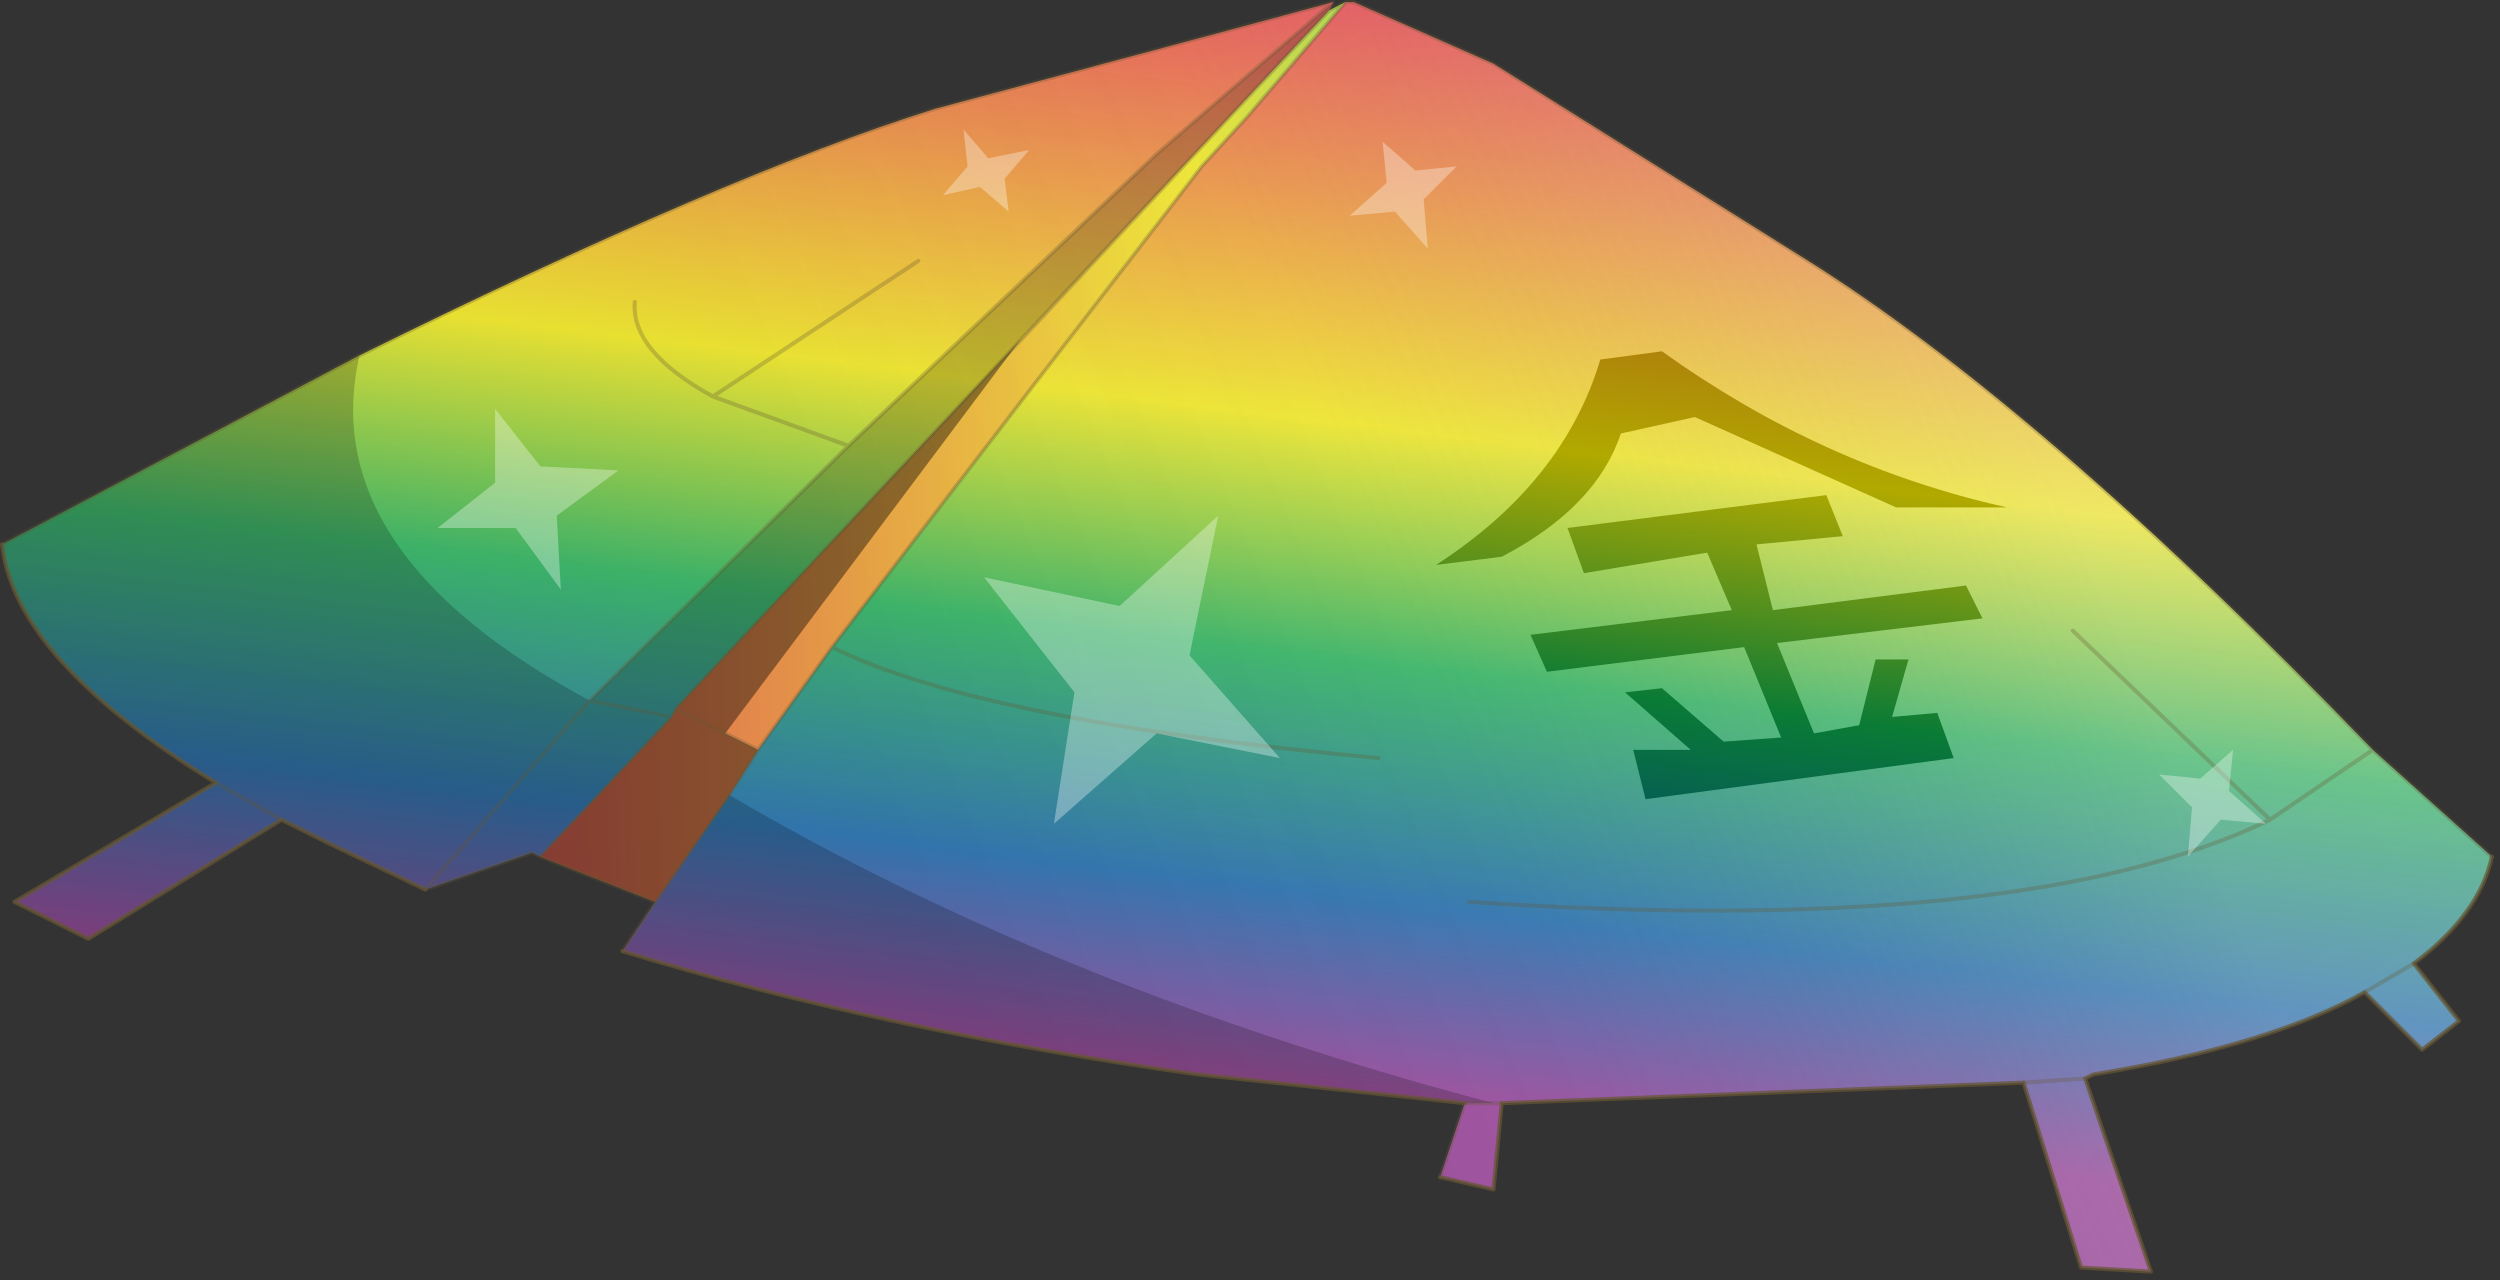 <?xml version="1.0" encoding="UTF-8" standalone="no"?>
<!DOCTYPE svg PUBLIC "-//W3C//DTD SVG 1.1//EN" "http://www.w3.org/Graphics/SVG/1.1/DTD/svg11.dtd">
<svg width="100%" height="100%" viewBox="0 0 291 149" version="1.1" xmlns="http://www.w3.org/2000/svg" xmlns:xlink="http://www.w3.org/1999/xlink" xml:space="preserve" xmlns:serif="http://www.serif.com/" style="fill-rule:evenodd;clip-rule:evenodd;stroke-linecap:round;stroke-linejoin:round;">
    <rect x="0" y="0" width="291" height="149" fill="#333333" stroke="none"/>
    <g transform="matrix(1,0,0,1,-6.411,-5.211)">
        <g transform="matrix(9.565,0,0,9.565,150.127,82.449)">
            <g id="sprite0">
                <g id="sprite1" transform="matrix(1,0,0,1,0.15,-0.3)">
                    <g id="solomonkdroite">
                        <g id="shape0">
                            <path d="M1.2,-7.75L1.3,-7.75L3,-7L6.75,-4.65C8.683,-3.45 11,-1.45 13.7,1.35L15.15,2.65C15.05,3.117 14.733,3.55 14.2,3.95L14.75,4.65L14.3,5L13.6,4.3C12.833,4.733 11.733,5.067 10.3,5.3L10.2,5.35L11,7.7L10.15,7.65L9.45,5.4L3.1,5.65L3,6.7L2.35,6.55L2.65,5.65L-0.6,5.3C-3.2,4.933 -5.533,4.433 -7.6,3.8L-7.2,3.2L-6.3,1.9L-5.95,1.35L-5.05,0.1L-0.55,-5.75L0,-6.35L1.2,-7.75M1,-7.65L-6.95,0.85L-7,0.95L-8.6,2.65L-8.7,2.6L-10,3.05L-11.15,2.5L-11.75,2.2L-14.1,3.65L-15,3.2L-12.55,1.75C-14.183,0.75 -15.05,-0.217 -15.15,-1.15L-10.8,-3.45C-7.833,-4.917 -5.5,-5.917 -3.8,-6.45L-0.25,-7.4L1.05,-7.75L1,-7.65" style="fill:url(#_Linear1);"/>
                        </g>
                    </g>
                    <g id="sprite3" transform="matrix(1,0,0,1,-3.7,-2.25)">
                        <g id="shape1">
                            <path d="M3.15,-3.5L-1.35,2.35L-2.25,3.6L-2.6,4.15L-3.5,5.45L-4.9,4.9L-3.3,3.2L-3.25,3.1L4.7,-5.4L4.9,-5.5L3.7,-4.1L3.15,-3.5" style="fill:url(#_Linear2);"/>
                        </g>
                    </g>
                    <g id="sprite4">
                        <g id="shape2">
                            <path d="M1,-7.65L1.2,-7.75L1.3,-7.75L3,-7L6.75,-4.65C8.683,-3.45 11,-1.45 13.7,1.35L15.15,2.65C15.05,3.117 14.733,3.55 14.2,3.95L14.75,4.65L14.3,5L13.6,4.3C12.833,4.733 11.733,5.067 10.3,5.3L10.2,5.35L11,7.7L10.15,7.65L9.45,5.4L3.1,5.65L3,6.7L2.35,6.55L2.65,5.65L-0.6,5.3C-3.2,4.933 -5.533,4.433 -7.6,3.8L-7.2,3.2L-8.6,2.65L-8.7,2.6L-10,3.05L-11.15,2.5L-11.75,2.2L-14.1,3.65L-15,3.2L-12.55,1.75C-14.183,0.75 -15.05,-0.217 -15.15,-1.15L-10.8,-3.45C-7.833,-4.917 -5.5,-5.917 -3.8,-6.45L-0.25,-7.4L1.05,-7.75L1,-7.65" style="fill:url(#_Linear3);"/>
                        </g>
                    </g>
                    <g id="sprite5" transform="matrix(1,0,0,1,5.75,-0.75)">
                        <g id="shape3">
                            <path d="M1.5,-0.5L0.45,-0.4L0.65,0.4L3,0.1L3.2,0.5L0.7,0.8L1.15,1.9L1.7,1.8L1.9,1L2.3,1L2.1,1.7L2.65,1.65L2.85,2.2L-0.9,2.7L-1.05,2.1L-0.35,2.1L-1.15,1.4L-0.7,1.35L0.05,2L0.75,1.95L0.3,0.85L-2.1,1.15L-2.3,0.7L0.15,0.4L-0.15,-0.3L-1.65,-0.05L-1.85,-0.6L1.3,-1L1.5,-0.5M2.15,-0.85L-0.3,-1.95L-1.2,-1.75C-1.4,-1.15 -1.883,-0.65 -2.65,-0.25L-3.45,-0.15C-2.417,-0.817 -1.75,-1.65 -1.45,-2.65L-0.7,-2.75C0.6,-1.817 2,-1.183 3.5,-0.85L2.15,-0.85" style="fill:url(#_Linear4);"/>
                        </g>
                    </g>
                    <g id="shape4">
                        <path d="M-2.75,-3.65L-6.35,1.15L-5.95,1.35L-6.3,1.9L-7.2,3.2L-8.6,2.65L-7,0.95L-6.95,0.85L-2.75,-3.65" style="fill-opacity:0.4;"/>
                        <path d="M-8.6,2.65L-8.7,2.6L-10,3.05L-11.15,2.5L-11.75,2.2L-14.1,3.65L-15,3.2L-12.55,1.75C-14.183,0.75 -15.05,-0.217 -15.15,-1.15L-10.8,-3.45C-11.167,-1.85 -10.233,-0.45 -8,0.75L-4.85,-2.35L-1.1,-5.9L-0.35,-6.55L1.05,-7.75L1,-7.65L-2.75,-3.65L-6.95,0.85L-7,0.95L-8.6,2.65M-6.3,1.9C-3.633,3.467 -0.533,4.717 3,5.65L2.65,5.65L-0.6,5.3C-3.2,4.933 -5.533,4.433 -7.6,3.8L-7.2,3.2L-6.3,1.9" style="fill-opacity:0.2;"/>
                        <path d="M10.05,-0.1L12.45,2.2L13.7,1.35C11,-1.45 8.683,-3.45 6.75,-4.65L3,-7L1.3,-7.75L1.2,-7.75L0,-6.35L-0.55,-5.75L-5.05,0.1C-3.85,0.7 -1.633,1.15 1.6,1.45M-15.15,-1.15L-10.8,-3.45C-7.833,-4.917 -5.5,-5.917 -3.8,-6.45L-0.25,-7.4L1.05,-7.75L1,-7.65L1.2,-7.75M-7.45,-4.1C-7.483,-3.7 -7.167,-3.317 -6.5,-2.95L-4,-4.6M-10,3.05L-8,0.75L-4.85,-2.35L-6.5,-2.95M1.05,-7.75L-0.35,-6.55L-1.1,-5.9L-4.85,-2.35M-5.95,1.35L-6.95,0.85L-7,0.95L-8.6,2.65L-7.2,3.2L-6.3,1.9L-5.95,1.35L-5.05,0.1M-8.6,2.65L-8.7,2.6L-10,3.05M-8,0.75L-7,0.95M-7.6,3.8L-7.2,3.2M-11.75,2.2L-12.55,1.75M13.7,1.35L15.15,2.65M2.35,6.55L2.65,5.65L3.1,5.65M14.2,3.95L13.6,4.3M9.45,5.4L10.2,5.35M12.45,2.2C10.45,3.167 7.2,3.5 2.7,3.2M-6.95,0.85L1,-7.65" style="fill:none;fill-rule:nonzero;stroke:#665633;stroke-opacity:0.29;stroke-width:0.05px;"/>
                        <path d="M-10,3.05L-11.15,2.5L-11.75,2.2L-14.1,3.65L-15,3.2L-12.55,1.75C-14.183,0.75 -15.05,-0.217 -15.15,-1.15M2.65,5.65L-0.6,5.3C-3.2,4.933 -5.533,4.433 -7.6,3.8M15.15,2.65C15.05,3.117 14.733,3.55 14.2,3.95L14.75,4.65L14.3,5L13.6,4.3C12.833,4.733 11.733,5.067 10.3,5.3L10.2,5.35L11,7.7L10.15,7.65L9.45,5.4L3.1,5.65L3,6.7L2.35,6.55" style="fill:none;fill-rule:nonzero;stroke:#665633;stroke-opacity:0.72;stroke-width:0.05px;"/>
                    </g>
                </g>
                <g id="shape5">
                    <path d="M1.95,-5.5L1.4,-5.45L1.85,-5.85L1.8,-6.35L2.2,-6L2.7,-6.05L2.3,-5.65L2.35,-5.05L1.95,-5.5M12.55,1.95L12,1.9L11.6,2.35L11.65,1.75L11.25,1.35L11.75,1.4L12.15,1.05L12.1,1.55L12.55,1.95M-9,-2.2L-9,-3.1L-8.45,-2.4L-7.5,-2.35L-8.25,-1.8L-8.2,-0.9L-8.75,-1.65L-9.7,-1.65L-9,-2.2M-3.55,-5.7L-3.25,-6.05L-3.3,-6.5L-3,-6.15L-2.5,-6.25L-2.8,-5.9L-2.75,-5.5L-3.1,-5.8L-3.55,-5.7M-0.55,-0.1L0.55,1.15L-0.95,0.85L-2.2,1.95L-1.95,0.35L-3.05,-1.05L-1.4,-0.7L-0.2,-1.8L-0.55,-0.1" style="fill:#fff;fill-opacity:0.33;"/>
                </g>
            </g>
        </g>
    </g>
    <defs>
        <linearGradient id="_Linear1" x1="0" y1="0" x2="1" y2="0" gradientUnits="userSpaceOnUse" gradientTransform="matrix(-1.638,13.435,-13.435,-1.638,1.891,-8.109)"><stop offset="0" style="stop-color:#ef405b;stop-opacity:1"/><stop offset="0.2" style="stop-color:#f79547;stop-opacity:1"/><stop offset="0.41" style="stop-color:#fdf32b;stop-opacity:1"/><stop offset="0.62" style="stop-color:#37bd69;stop-opacity:1"/><stop offset="0.83" style="stop-color:#2b76b7;stop-opacity:1"/><stop offset="1" style="stop-color:#a34ba3;stop-opacity:1"/></linearGradient>
        <linearGradient id="_Linear2" x1="0" y1="0" x2="1" y2="0" gradientUnits="userSpaceOnUse" gradientTransform="matrix(25.231,-1.147,1.147,25.231,-7.353,-3.105)"><stop offset="0" style="stop-color:#ef405b;stop-opacity:1"/><stop offset="0.2" style="stop-color:#f79547;stop-opacity:1"/><stop offset="0.41" style="stop-color:#fdf32b;stop-opacity:1"/><stop offset="0.62" style="stop-color:#37bd69;stop-opacity:1"/><stop offset="0.83" style="stop-color:#2b76b7;stop-opacity:1"/><stop offset="1" style="stop-color:#a34ba3;stop-opacity:1"/></linearGradient>
        <linearGradient id="_Linear3" x1="0" y1="0" x2="1" y2="0" gradientUnits="userSpaceOnUse" gradientTransform="matrix(14.746,-6.062,6.062,14.746,-17.641,-26.612)"><stop offset="0" style="stop-color:#5b5b5b;stop-opacity:0.13"/><stop offset="0.07" style="stop-color:#5b5b5b;stop-opacity:0.13"/><stop offset="0.51" style="stop-color:#9a9a9a;stop-opacity:0.15"/><stop offset="1" style="stop-color:#d0d0d0;stop-opacity:0.33"/></linearGradient>
        <linearGradient id="_Linear4" x1="0" y1="0" x2="1" y2="0" gradientUnits="userSpaceOnUse" gradientTransform="matrix(-1.638,13.435,-13.435,-1.638,-3.905,-7.364)"><stop offset="0" style="stop-color:#a51229;stop-opacity:1"/><stop offset="0.2" style="stop-color:#ac5917;stop-opacity:1"/><stop offset="0.41" style="stop-color:#b1a900;stop-opacity:1"/><stop offset="0.62" style="stop-color:#0a7b35;stop-opacity:1"/><stop offset="0.83" style="stop-color:#003f76;stop-opacity:1"/><stop offset="1" style="stop-color:#661b65;stop-opacity:1"/></linearGradient>
    </defs>
</svg>
